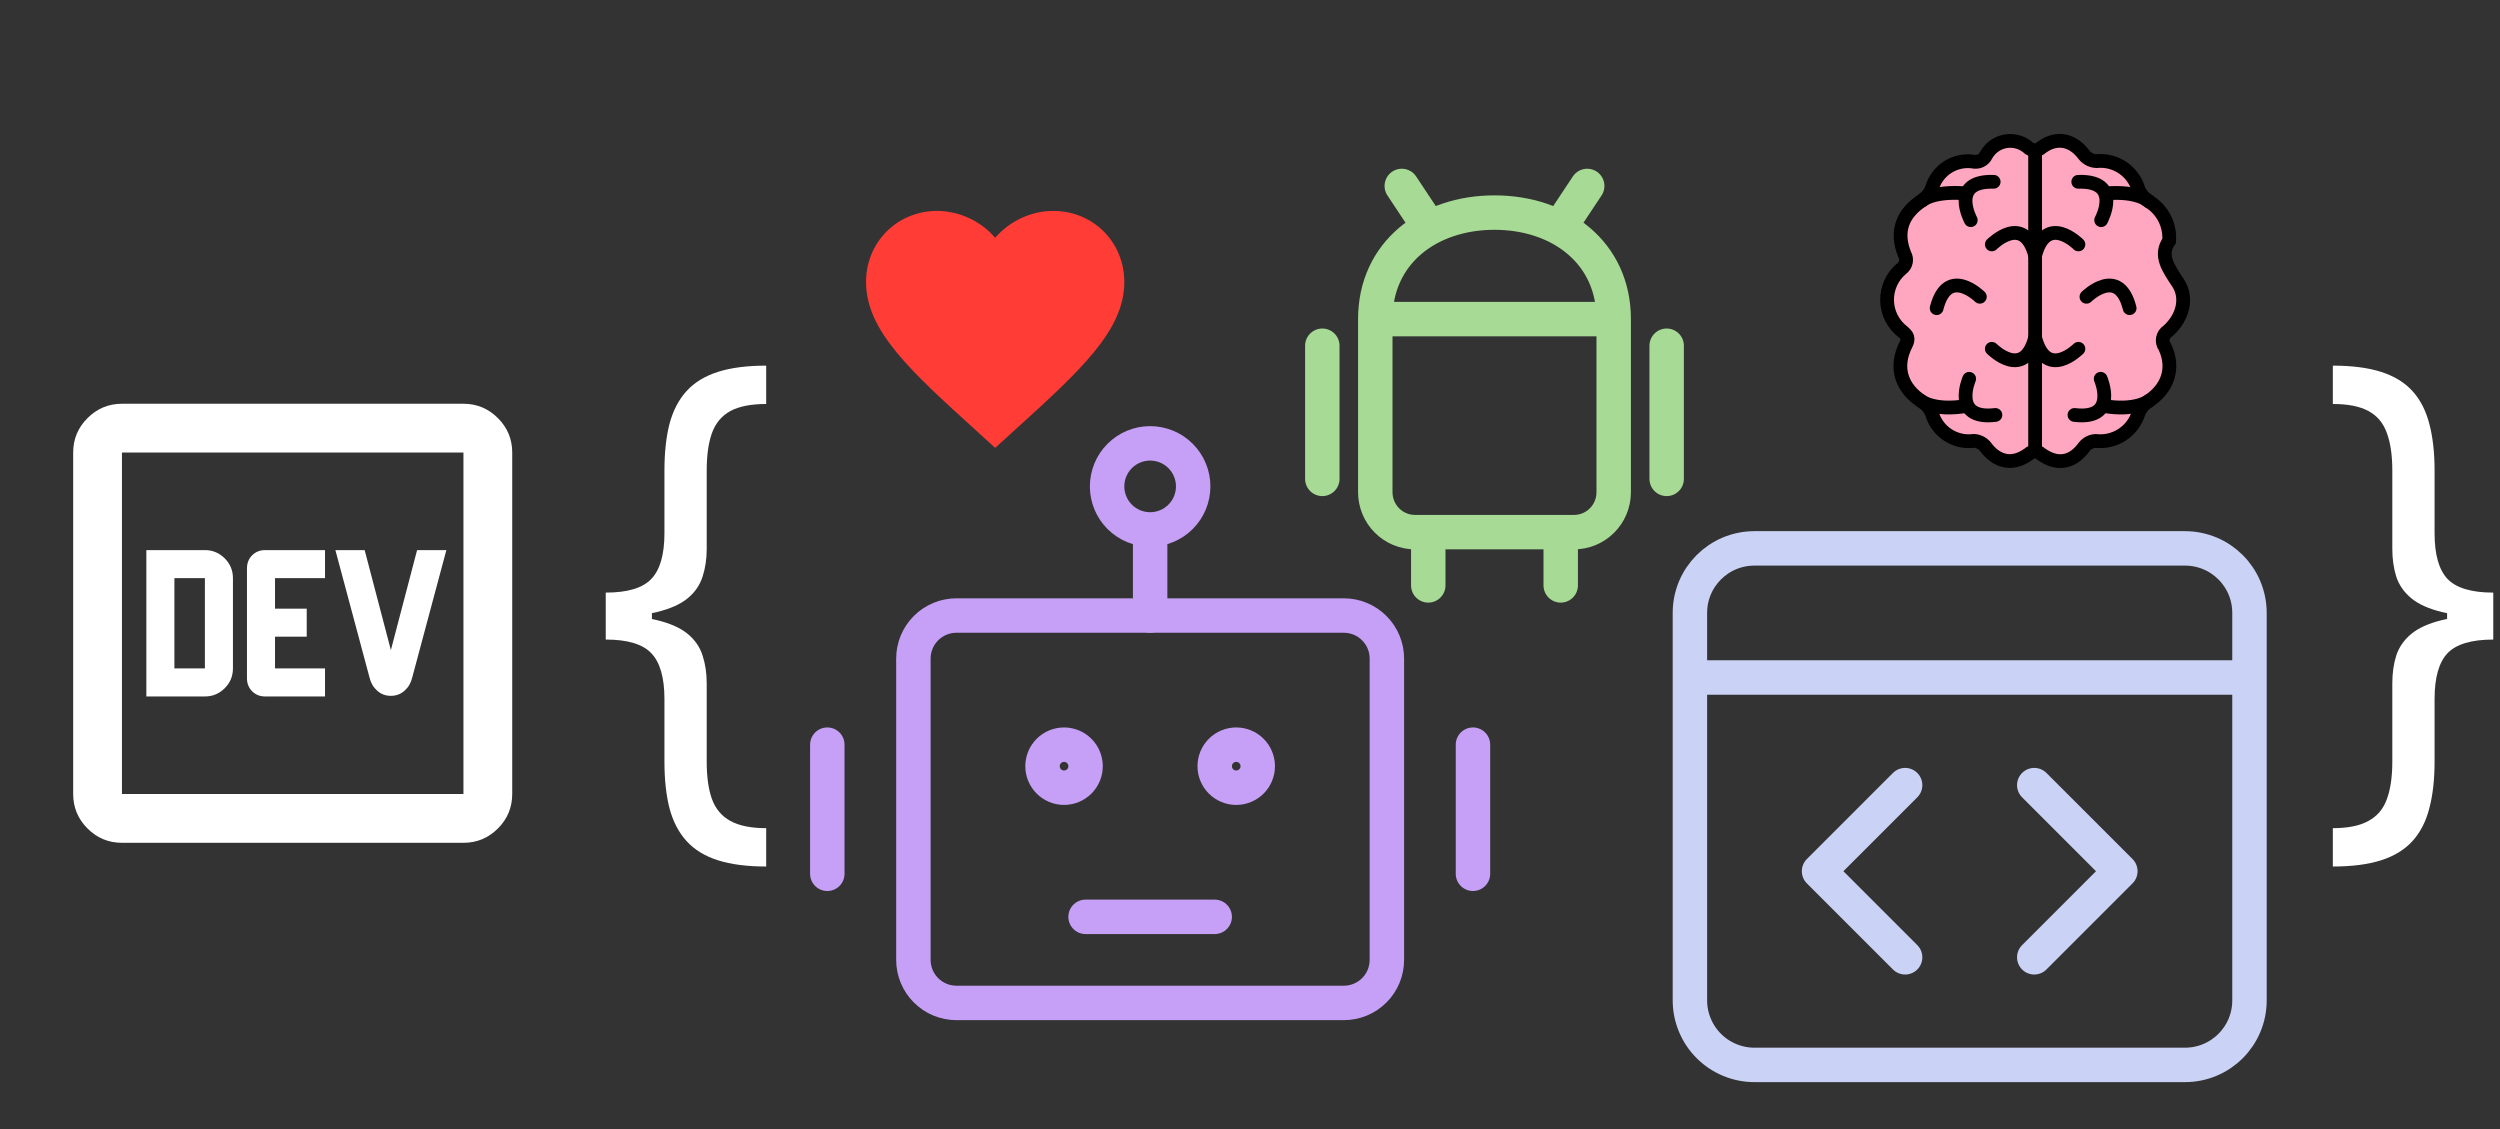 <svg width="363" height="164" viewBox="0 0 363 164" fill="none" xmlns="http://www.w3.org/2000/svg">
<rect x="0" y="0" width="363" height="164" fill="#333333" stroke="none"/>
<path d="M21.25 101.125H29.75C30.872 101.125 31.831 100.727 32.629 99.931C33.427 99.136 33.825 98.176 33.823 97.052V83.948C33.823 82.826 33.425 81.868 32.629 81.072C31.834 80.276 30.874 79.877 29.75 79.875H21.25V101.125ZM25.323 97.052V83.948H29.75V97.052H25.323ZM38.516 101.125H47.193V97.052H39.932V92.448H44.536V88.375H39.932V83.948H47.193V79.875H38.516C37.748 79.875 37.114 80.125 36.614 80.626C36.113 81.126 35.862 81.761 35.859 82.531V98.469C35.859 99.236 36.111 99.871 36.614 100.374C37.117 100.877 37.751 101.127 38.516 101.125ZM56.755 101.036C57.523 101.036 58.187 100.785 58.749 100.282C59.311 99.779 59.679 99.145 59.854 98.38L64.812 79.875H60.562L56.755 94.396L52.948 79.875H48.698L53.656 98.38C53.833 99.148 54.203 99.783 54.765 100.286C55.327 100.789 55.99 101.039 56.755 101.036ZM17.708 122.375C15.76 122.375 14.094 121.682 12.707 120.296C11.322 118.91 10.627 117.242 10.625 115.292V65.708C10.625 63.76 11.319 62.093 12.707 60.708C14.096 59.322 15.763 58.627 17.708 58.625H67.292C69.24 58.625 70.908 59.319 72.296 60.708C73.684 62.096 74.377 63.763 74.375 65.708V115.292C74.375 117.24 73.682 118.908 72.296 120.296C70.91 121.684 69.242 122.377 67.292 122.375H17.708ZM17.708 115.292H67.292V65.708H17.708V115.292Z" fill="white"/>
<path d="M245.375 98.375H326.625M254.75 79.625H317.25C322.437 79.625 326.625 83.812 326.625 89V145.25C326.625 150.437 322.437 154.625 317.25 154.625H254.75C252.264 154.625 249.879 153.637 248.121 151.879C246.363 150.121 245.375 147.736 245.375 145.25V89C245.375 83.812 249.563 79.625 254.75 79.625Z" stroke="#CAD3F5" stroke-width="5" stroke-linecap="round" stroke-linejoin="round"/>
<path d="M276.625 114L264.125 126.5L276.625 139M295.375 114L307.875 126.5L295.375 139" stroke="#CAD3F5" stroke-width="5" stroke-linecap="round" stroke-linejoin="round"/>
<path d="M138.875 89.375H195.125C196.783 89.375 198.372 90.034 199.544 91.206C200.717 92.378 201.375 93.967 201.375 95.625V139.375C201.375 141.033 200.717 142.622 199.544 143.794C198.372 144.967 196.783 145.625 195.125 145.625H138.875C137.217 145.625 135.628 144.967 134.456 143.794C133.283 142.622 132.625 141.033 132.625 139.375V95.625C132.625 93.967 133.283 92.378 134.456 91.206C135.628 90.034 137.217 89.375 138.875 89.375Z" stroke="#C6A0F6" stroke-width="5" stroke-linecap="round" stroke-linejoin="round"/>
<path d="M167 89.375V76.875M167 76.875C168.658 76.875 170.247 76.216 171.419 75.044C172.592 73.872 173.25 72.283 173.25 70.625C173.25 68.967 172.592 67.378 171.419 66.206C170.247 65.034 168.658 64.375 167 64.375C165.342 64.375 163.753 65.034 162.581 66.206C161.408 67.378 160.75 68.967 160.75 70.625C160.75 72.283 161.408 73.872 162.581 75.044C163.753 76.216 165.342 76.875 167 76.875ZM120.125 108.125V126.875M213.875 108.125V126.875M157.625 133.125H176.375M157.625 111.25C157.625 112.079 157.296 112.874 156.71 113.46C156.124 114.046 155.329 114.375 154.5 114.375C153.671 114.375 152.876 114.046 152.29 113.46C151.704 112.874 151.375 112.079 151.375 111.25C151.375 110.421 151.704 109.626 152.29 109.04C152.876 108.454 153.671 108.125 154.5 108.125C155.329 108.125 156.124 108.454 156.71 109.04C157.296 109.626 157.625 110.421 157.625 111.25ZM182.625 111.25C182.625 112.079 182.296 112.874 181.71 113.46C181.124 114.046 180.329 114.375 179.5 114.375C178.671 114.375 177.876 114.046 177.29 113.46C176.704 112.874 176.375 112.079 176.375 111.25C176.375 110.421 176.704 109.626 177.29 109.04C177.876 108.454 178.671 108.125 179.5 108.125C180.329 108.125 181.124 108.454 181.71 109.04C182.296 109.626 182.625 110.421 182.625 111.25Z" stroke="#C6A0F6" stroke-width="5" stroke-linecap="round" stroke-linejoin="round"/>
<path d="M192 50.2V69.533M242 50.2V69.533M199.692 46.333H234.308M199.692 46.333V71.467C199.692 73.005 200.3 74.48 201.382 75.568C202.464 76.656 203.931 77.267 205.462 77.267H228.538C231.731 77.267 234.308 74.676 234.308 71.467V46.333M199.692 46.333C199.692 36.705 207.423 30.867 217 30.867C226.577 30.867 234.308 36.705 234.308 46.333M203.538 27L207.385 32.8M230.462 27L226.615 32.8M207.385 77.267V85M226.615 77.267V85" stroke="#A6DA95" stroke-width="5" stroke-linecap="round" stroke-linejoin="round"/>
<path d="M87.954 89.568V86.046C91.117 86.046 93.324 85.383 94.574 84.057C95.843 82.731 96.477 80.515 96.477 77.409V68.318C96.477 65.704 96.724 63.441 97.216 61.528C97.727 59.615 98.551 58.034 99.688 56.784C100.824 55.534 102.339 54.606 104.233 54C106.127 53.394 108.466 53.091 111.25 53.091V58.659C109.053 58.659 107.32 59 106.051 59.682C104.801 60.364 103.911 61.424 103.381 62.864C102.869 64.284 102.614 66.102 102.614 68.318V79.682C102.614 81.159 102.415 82.504 102.017 83.716C101.638 84.928 100.928 85.97 99.886 86.841C98.845 87.712 97.358 88.385 95.426 88.858C93.513 89.331 91.023 89.568 87.954 89.568ZM111.25 125.818C108.466 125.818 106.127 125.515 104.233 124.909C102.339 124.303 100.824 123.375 99.688 122.125C98.551 120.875 97.727 119.294 97.216 117.381C96.724 115.468 96.477 113.205 96.477 110.591V101.5C96.477 98.394 95.843 96.178 94.574 94.852C93.324 93.526 91.117 92.864 87.954 92.864V89.341C91.023 89.341 93.513 89.578 95.426 90.051C97.358 90.525 98.845 91.197 99.886 92.068C100.928 92.939 101.638 93.981 102.017 95.193C102.415 96.405 102.614 97.75 102.614 99.227V110.591C102.614 112.807 102.869 114.625 103.381 116.045C103.911 117.466 104.801 118.517 106.051 119.199C107.32 119.9 109.053 120.25 111.25 120.25V125.818ZM87.954 92.864V86.046H94.659V92.864H87.954Z" fill="white"/>
<path d="M362.023 89.341V92.864C358.86 92.864 356.644 93.526 355.375 94.852C354.125 96.178 353.5 98.394 353.5 101.5V110.591C353.5 113.205 353.244 115.468 352.733 117.381C352.241 119.294 351.426 120.875 350.29 122.125C349.153 123.375 347.638 124.303 345.744 124.909C343.85 125.515 341.511 125.818 338.727 125.818V120.25C340.924 120.25 342.648 119.9 343.898 119.199C345.167 118.517 346.057 117.466 346.568 116.045C347.098 114.625 347.364 112.807 347.364 110.591V99.227C347.364 97.75 347.553 96.405 347.932 95.193C348.33 93.981 349.049 92.939 350.091 92.068C351.133 91.197 352.61 90.525 354.523 90.051C356.455 89.578 358.955 89.341 362.023 89.341ZM338.727 53.091C341.511 53.091 343.85 53.394 345.744 54C347.638 54.606 349.153 55.534 350.29 56.784C351.426 58.034 352.241 59.615 352.733 61.528C353.244 63.441 353.5 65.704 353.5 68.318V77.409C353.5 80.515 354.125 82.731 355.375 84.057C356.644 85.383 358.86 86.046 362.023 86.046V89.568C358.955 89.568 356.455 89.331 354.523 88.858C352.61 88.385 351.133 87.712 350.091 86.841C349.049 85.97 348.33 84.928 347.932 83.716C347.553 82.504 347.364 81.159 347.364 79.682V68.318C347.364 66.102 347.098 64.284 346.568 62.864C346.057 61.424 345.167 60.364 343.898 59.682C342.648 59 340.924 58.659 338.727 58.659V53.091ZM362.023 86.046V92.864H355.318V86.046H362.023Z" fill="white"/>
<path d="M314.958 34.968C313.481 37.102 314.869 38.965 316.261 41.09C317.705 43.296 316.926 46.17 314.771 48.075C314.585 48.192 314.425 48.346 314.302 48.528C314.178 48.71 314.093 48.915 314.053 49.131C314.012 49.347 314.016 49.569 314.065 49.784C314.114 49.998 314.207 50.2 314.338 50.377C315.804 53.474 314.759 56.472 311.835 58.331C311.24 58.726 310.78 59.293 310.516 59.957C310.119 61.256 309.278 62.375 308.141 63.118C307.003 63.862 305.641 64.183 304.291 64.026C303.974 64.04 303.664 64.121 303.381 64.264C303.098 64.407 302.848 64.608 302.648 64.855C300.969 67.177 298.778 67.635 296.379 65.939C296.132 65.702 295.803 65.57 295.461 65.572C295.118 65.573 294.79 65.709 294.546 65.948C292.232 67.621 289.954 67.137 288.262 64.836C288.058 64.591 287.804 64.391 287.518 64.25C287.231 64.109 286.919 64.029 286.6 64.017C285.278 64.191 283.937 63.885 282.822 63.154C281.706 62.424 280.889 61.318 280.52 60.037C280.261 59.361 279.799 58.782 279.197 58.38C276.068 56.429 275.054 53.341 276.74 50.041C277.217 49.109 276.945 48.744 276.302 48.181C275.603 47.644 275.034 46.958 274.636 46.172C274.239 45.386 274.023 44.521 274.004 43.64C273.986 42.76 274.166 41.886 274.53 41.084C274.895 40.282 275.435 39.573 276.11 39.008C276.431 38.782 276.654 38.443 276.736 38.059C276.817 37.676 276.751 37.275 276.551 36.938C275.212 33.638 276.191 30.975 279.197 29.04C279.825 28.592 280.298 27.96 280.552 27.232C280.928 26.009 281.725 24.959 282.801 24.268C283.876 23.576 285.162 23.288 286.431 23.453C286.816 23.55 287.222 23.51 287.581 23.34C287.939 23.17 288.227 22.88 288.395 22.52C288.677 22.009 289.068 21.566 289.54 21.222C290.012 20.879 290.553 20.643 291.126 20.531C291.699 20.42 292.29 20.435 292.856 20.577C293.423 20.718 293.951 20.982 294.404 21.35C294.538 21.491 294.699 21.603 294.878 21.68C295.056 21.758 295.249 21.798 295.443 21.799C295.637 21.801 295.83 21.763 296.01 21.688C296.189 21.613 296.352 21.503 296.488 21.364C298.704 19.773 301.002 20.314 302.641 22.533C302.86 22.794 303.131 23.005 303.437 23.154C303.744 23.302 304.078 23.384 304.418 23.395C305.77 23.258 307.127 23.605 308.247 24.374C309.367 25.143 310.179 26.284 310.537 27.595C310.862 28.292 311.39 28.875 312.051 29.267C313.009 29.862 313.786 30.707 314.299 31.712C314.811 32.717 315.039 33.842 314.958 34.967" fill="#FFA7C0"/>
<path d="M295.5 21.794V65.574M314.958 34.968C313.481 37.102 314.869 38.965 316.261 41.09C317.705 43.296 316.926 46.17 314.771 48.075C314.585 48.192 314.425 48.346 314.302 48.528C314.178 48.71 314.093 48.915 314.053 49.131C314.012 49.347 314.016 49.569 314.065 49.784C314.114 49.998 314.207 50.2 314.338 50.377C315.804 53.474 314.759 56.472 311.835 58.331C311.24 58.726 310.78 59.293 310.516 59.957C310.119 61.256 309.278 62.375 308.141 63.118C307.003 63.862 305.641 64.183 304.291 64.026C303.974 64.04 303.664 64.121 303.381 64.264C303.098 64.407 302.848 64.608 302.648 64.855C300.969 67.177 298.778 67.635 296.379 65.939C296.132 65.702 295.803 65.57 295.461 65.572C295.118 65.573 294.79 65.709 294.546 65.948C292.232 67.621 289.954 67.137 288.262 64.836C288.058 64.591 287.804 64.391 287.518 64.25C287.231 64.109 286.919 64.029 286.6 64.017C285.278 64.191 283.937 63.885 282.822 63.154C281.706 62.424 280.889 61.318 280.52 60.037C280.261 59.361 279.799 58.782 279.197 58.38C276.068 56.429 275.054 53.341 276.74 50.041C277.217 49.109 276.945 48.744 276.302 48.181C275.603 47.644 275.034 46.958 274.636 46.172C274.239 45.386 274.023 44.521 274.004 43.64C273.986 42.76 274.166 41.886 274.53 41.084C274.895 40.282 275.435 39.573 276.11 39.008C276.431 38.782 276.654 38.443 276.736 38.059C276.817 37.676 276.751 37.275 276.551 36.938C275.212 33.638 276.191 30.975 279.197 29.04C279.825 28.592 280.298 27.96 280.552 27.232C280.928 26.009 281.725 24.959 282.801 24.268C283.876 23.576 285.162 23.288 286.431 23.453C286.816 23.55 287.222 23.51 287.581 23.34C287.939 23.17 288.227 22.88 288.395 22.52C288.677 22.009 289.068 21.566 289.54 21.222C290.012 20.879 290.553 20.643 291.126 20.531C291.699 20.42 292.29 20.435 292.856 20.577C293.423 20.718 293.951 20.982 294.404 21.35C294.538 21.491 294.699 21.603 294.878 21.68C295.056 21.758 295.249 21.798 295.443 21.799C295.637 21.801 295.83 21.763 296.01 21.688C296.189 21.613 296.352 21.503 296.488 21.364C298.704 19.773 301.002 20.314 302.641 22.533C302.86 22.794 303.131 23.005 303.437 23.154C303.744 23.302 304.078 23.384 304.418 23.395C305.77 23.258 307.127 23.605 308.247 24.374C309.367 25.143 310.179 26.284 310.537 27.595C310.862 28.292 311.39 28.875 312.051 29.267C313.009 29.862 313.786 30.707 314.299 31.712C314.811 32.717 315.039 33.842 314.958 34.967V34.968Z" stroke="black" stroke-width="2" stroke-miterlimit="10"/>
<path d="M289.213 35.489C289.213 35.489 293.845 30.833 295.5 37.085C297.155 30.833 301.786 35.489 301.786 35.489M305.088 31.966C305.088 31.966 308.227 26.197 301.763 26.397M301.786 50.646C301.786 50.646 297.155 55.304 295.5 49.052C293.845 55.303 289.213 50.646 289.213 50.646M302.952 43.091C302.952 43.091 307.627 38.478 309.224 44.744" stroke="black" stroke-width="2" stroke-linecap="round" stroke-linejoin="round"/>
<path d="M312.051 29.266C312.051 29.266 310.566 27.691 305.797 28.075M305.019 55.001C305.019 55.001 307.632 61.026 301.211 60.252" stroke="black" stroke-width="2" stroke-linecap="round" stroke-linejoin="round"/>
<path d="M312.004 58.221C312.004 58.221 310.095 59.747 305.378 58.939M286.155 31.966C286.155 31.966 283.015 26.197 289.481 26.397M287.472 43.091C287.472 43.091 282.797 38.478 281.201 44.744" stroke="black" stroke-width="2" stroke-linecap="round" stroke-linejoin="round"/>
<path d="M279.134 29.082C279.134 29.082 280.678 27.691 285.447 28.075M285.926 55.001C285.926 55.001 283.312 61.026 289.733 60.252" stroke="black" stroke-width="2" stroke-linecap="round" stroke-linejoin="round"/>
<path d="M278.94 58.221C278.94 58.221 280.849 59.747 285.565 58.939" stroke="black" stroke-width="2" stroke-linecap="round" stroke-linejoin="round"/>
<path d="M144.5 65.031L141.781 62.556C132.125 53.8 125.75 48.006 125.75 40.938C125.75 35.144 130.287 30.625 136.062 30.625C139.325 30.625 142.456 32.144 144.5 34.525C146.544 32.144 149.675 30.625 152.937 30.625C158.712 30.625 163.25 35.144 163.25 40.938C163.25 48.006 156.875 53.8 147.219 62.556L144.5 65.031Z" fill="#FF3C36"/>
</svg>
